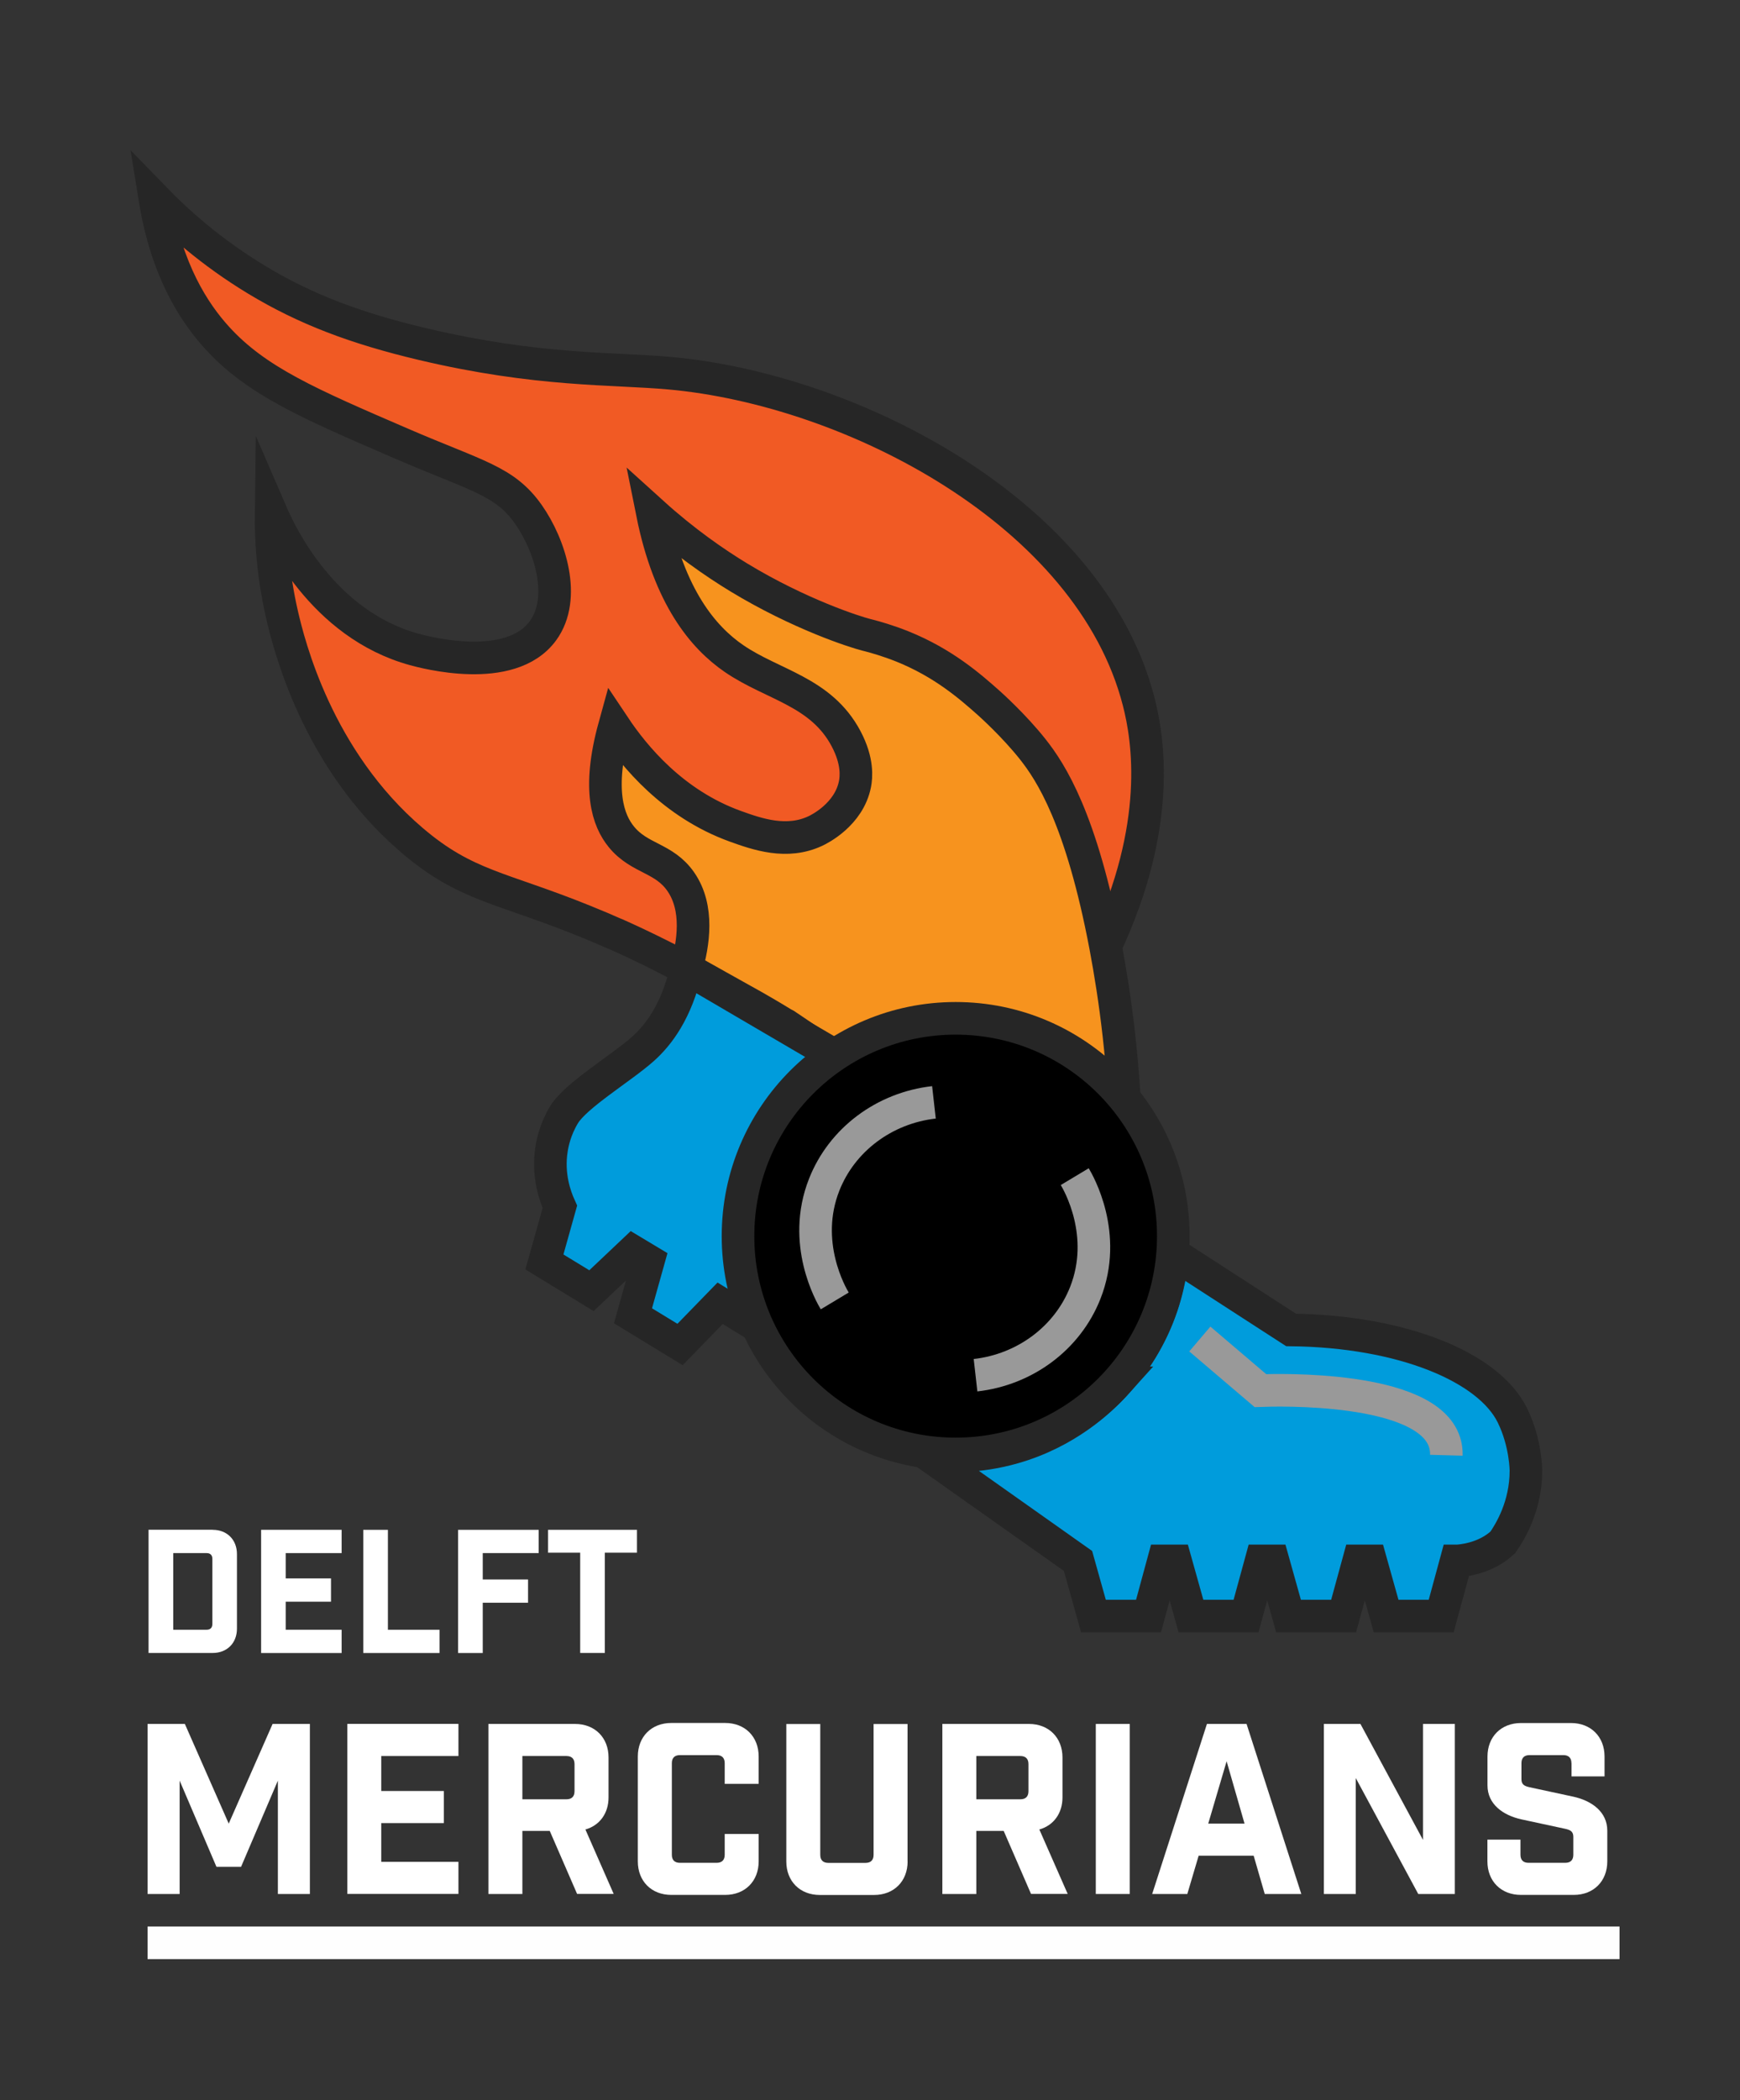 <?xml version="1.0" encoding="UTF-8" standalone="no"?>
<svg
   id="Laag_1"
   viewBox="0 0 266.94 321.98"
   version="1.1"
   sodipodi:docname="logo_dark.svg"
   inkscape:version="1.2.2 (b0a8486541, 2022-12-01)"
   xmlns:inkscape="http://www.inkscape.org/namespaces/inkscape"
   xmlns:sodipodi="http://sodipodi.sourceforge.net/DTD/sodipodi-0.dtd"
   xmlns="http://www.w3.org/2000/svg"
   xmlns:svg="http://www.w3.org/2000/svg">
  <rect x="0" y="0" width="266.94" height="321.98" fill="#333333" stroke="none"/>
  <sodipodi:namedview
     id="namedview65"
     pagecolor="#ffffff"
     bordercolor="#666666"
     borderopacity="1.0"
     inkscape:showpageshadow="2"
     inkscape:pageopacity="0.0"
     inkscape:pagecheckerboard="0"
     inkscape:deskcolor="#d1d1d1"
     showgrid="false"
     inkscape:zoom="1.9412824"
     inkscape:cx="90.66172"
     inkscape:cy="139.08332"
     inkscape:window-width="1920"
     inkscape:window-height="1131"
     inkscape:window-x="0"
     inkscape:window-y="0"
     inkscape:window-maximized="1"
     inkscape:current-layer="g20" />
  <defs
     id="defs4">
    <style
       id="style2">.cls-1,.cls-2{fill:none;}.cls-3{fill:#f15a24;}.cls-3,.cls-4,.cls-5,.cls-2,.cls-6{stroke-miterlimit:10;stroke-width:5px;}.cls-3,.cls-4,.cls-5,.cls-6{stroke:#fff;}.cls-4{fill:#f7931e;}.cls-5{fill:#009cdc;}.cls-2{stroke:#000;}</style>
  </defs>
  <g
     id="g10">
    <path
       class="cls-3"
       d="m101.69,146.63s-3.32-1.66-5.97-2.86c-.46-.21-.91-.41-.91-.41-.01,0-.02,0-.02,0-1.68-.75-3.34-1.45-5.22-2.21-12.75-5.16-18.1-5.3-26.32-12.3-14.65-12.47-18.94-30.14-19.98-34.61-1.47-6.38-1.73-11.87-1.68-15.7,1.38,3.19,7.81,17.15,21.97,21.02,1.43.39,14.72,4.02,19.74-2.87,3.65-5,1.11-13.08-2.23-17.83-3.64-5.17-7.81-5.82-19.42-10.83-14.27-6.15-22.29-9.61-28.34-16.24-3.51-3.85-7.77-10.32-9.55-21.33,3.42,3.52,8.57,8.17,15.6,12.42,7.47,4.51,15.16,7.43,25.47,9.87,17.69,4.19,29.11,3.67,37.89,4.46,27.96,2.5,64.51,21.39,71.96,50.31,1.52,5.88,3.59,19.04-5.09,37.57.34,2.05.64,4.23.88,6.53.24,2.33.39,4.55.47,6.65-1.91,1.33-3.83,2.65-5.74,3.98-1.53-1.03-3.52-2.18-5.96-3.18-2.38-.97-4.55-1.53-6.32-1.87-.35-1.96-.71-3.91-1.06-5.87h-10.53c-.35,1.96-.71,3.91-1.06,5.87-2.06.4-4.6,1.08-7.34,2.31-1.74.78-3.24,1.63-4.5,2.44-.29,0-.59-.02-.88-.02-.58-.39-1.16-.78-1.75-1.18-.8-.55-1.58-1.09-2.34-1.63-.47-.2-.94-.41-1.41-.61-.51-.47-1.02-.93-1.53-1.4-1.6-.94-3.2-1.87-4.81-2.81-3.48-1.94-6.95-3.88-10.43-5.82-1.2-.61-2.4-1.23-3.6-1.84Z"
       id="path6"
       style="stroke:#262626;stroke-opacity:1" />
    <path
       class="cls-4"
       d="m105.29,148.47c1.08-3.78,1.97-9.25-.85-13.31-2.58-3.71-6.33-3.46-9.11-6.87-2.03-2.48-3.76-7.17-1.07-16.91,3.02,4.52,8.96,11.82,18.53,15.28,3.43,1.24,7.92,2.79,12.31.73.54-.25,5.16-2.51,6.07-7.22.19-1.01.47-3.45-1.36-6.91-3.84-7.26-11.26-8.23-17.2-12.3-4.68-3.21-9.94-9.37-12.54-22.35,4.93,4.46,9.59,7.67,13.29,9.92,9.31,5.64,17.8,8.35,19.52,8.78.31.08,1.89.46,3.99,1.2.51.18,1.03.38,1.59.6,6.25,2.52,10.34,6.09,13.21,8.64.27.24,3.9,3.49,6.76,7.1,2.79,3.52,7.47,10.67,11.18,30.24,1.46,7.73,2.95,18.3,3.18,31.06-1.24-2.42-3.98-6.95-9.25-10.67-4.58-3.23-9.03-4.4-11.53-4.87-2.39-.45-7.29-1.06-13.11.52-3.34.9-5.92,2.24-7.66,3.3-2.29-1.54-4.05-2.74-5.25-3.58-.67-.47-1.94-1.35-3.73-2.56-.76-.52-1.38-.93-1.75-1.18-.13-.07-.27-.14-.4-.21-1.84-1.13-3.35-2-4.4-2.6-1.41-.8-2.53-1.4-5.57-3.11-.5-.28-.92-.52-1.19-.67-1.22-.68-2.45-1.36-3.67-2.04Z"
       id="path8"
       style="stroke:#262626;stroke-opacity:1" />
  </g>
  <rect
     class="cls-1"
     width="266.94"
     height="321.98"
     id="rect12" />
  <g
     id="g20">
    <path
       class="cls-5"
       d="m171.3,211.99c-2.52,2.8-7.69,7.59-15.76,9.91-5.61,1.61-10.43,1.4-13.27,1.06,7.7,5.44,15.4,10.88,23.11,16.33.79,2.82,1.58,5.63,2.37,8.45h8.45c.77-2.82,1.54-5.63,2.3-8.45h1.84c.79,2.82,1.58,5.63,2.37,8.45h8.45c.77-2.82,1.54-5.63,2.31-8.45h1.84c.79,2.82,1.58,5.63,2.37,8.45h8.45c.77-2.82,1.54-5.63,2.31-8.45h1.84c.79,2.82,1.58,5.63,2.37,8.45h8.45c.77-2.82,1.54-5.63,2.3-8.45h.28c1.66-.15,4.56-.69,6.88-2.85,1.14-1.64,3.55-5.6,3.54-11,0,0,0-4.23-2.07-8.45-3.62-7.43-16.94-12.92-33.96-13.11-6.09-3.94-12.18-7.87-18.27-11.81-.11,1.81-.43,4.33-1.29,7.22-.53,1.78-2.35,7.3-7.23,12.7Z"
       id="path14"
       style="stroke:#262626;stroke-opacity:1" />
    <path
       class="cls-5"
       d="m105.29,148.47c-1.48,6.6-4.29,10.21-6.61,12.29-3.28,2.94-10.31,7.12-12.13,10.1-1.4,2.3-1.8,4.44-1.94,5.34-.63,4.02.59,7.29,1.28,8.81-.79,2.82-1.58,5.64-2.37,8.45,2.41,1.47,4.81,2.93,7.22,4.4,2.12-2.01,4.25-4.01,6.37-6.02.79.47,1.58.94,2.37,1.42-.79,2.82-1.58,5.64-2.37,8.45,2.41,1.47,4.81,2.93,7.22,4.4,2.05-2.11,4.1-4.21,6.15-6.32h0c1.91,1.17,3.82,2.34,5.72,3.51-.56-4.49-.84-11.75,1.69-20.07,1.42-4.66,3.35-8.42,5.1-11.24,2.97-2.65,5.94-5.3,8.91-7.95-8.87-5.19-17.73-10.38-26.6-15.57Z"
       id="path16"
       style="stroke:#262626;stroke-opacity:1" />
    <path
       class="cls-5"
       d="m221.89,223.09c.02-.73-.08-1.38-.27-1.98-2.75-8.71-25.83-8.02-28.26-7.93-3.1-2.64-6.19-5.27-9.29-7.91"
       id="path18"
       style="stroke:#999999;stroke-opacity:1" />
  </g>
  <g
     id="g52"
     style="fill:#ffffff">
    <path
       d="m32.63,234.52c2.2,0,3.72,1.52,3.72,3.72v11.44c0,2.2-1.52,3.72-3.72,3.72h-9.84v-18.89h9.84Zm-.94,15.32c.58,0,.89-.31.89-.89v-9.97c0-.58-.31-.89-.89-.89h-5.11v11.75h5.11Z"
       id="path22"
       style="fill:#ffffff" />
    <path
       d="m52.41,234.52v3.57h-8.58v3.88h6.95v3.57h-6.95v4.3h8.58v3.57h-12.35v-18.89h12.35Z"
       id="path24"
       style="fill:#ffffff" />
    <path
       d="m59.51,234.52v15.32h7.92v3.57h-11.7v-18.89h3.78Z"
       id="path26"
       style="fill:#ffffff" />
    <path
       d="m70.29,234.52h12.35v3.57h-8.58v4.04h6.95v3.57h-6.95v7.71h-3.78v-18.89Z"
       id="path28"
       style="fill:#ffffff" />
    <path
       d="m92.79,238.03v15.37h-3.78v-15.37h-4.93v-3.51h13.64v3.51h-4.93Z"
       id="path30"
       style="fill:#ffffff" />
    <path
       d="m47.55,290.35h-4.92v-17.38l-5.65,13.22h-3.77l-5.65-13.22v17.38h-4.92v-26.07h5.72l6.73,15.28,6.73-15.28h5.72v26.07Z"
       id="path32"
       style="fill:#ffffff" />
    <path
       d="m70.33,264.28v4.92h-11.84v5.36h9.6v4.92h-9.6v5.94h11.84v4.92h-17.05v-26.07h17.05Z"
       id="path34"
       style="fill:#ffffff" />
    <path
       d="m88.54,290.35l-4.2-9.67h-4.2v9.67h-5.21v-26.07h13.29c3.04,0,5.14,2.1,5.14,5.14v6.12c0,2.46-1.38,4.31-3.55,4.92l4.34,9.88h-5.61Zm-.4-19.92c0-.8-.43-1.23-1.23-1.23h-6.77v6.63h6.77c.8,0,1.23-.43,1.23-1.23v-4.16Z"
       id="path36"
       style="fill:#ffffff" />
    <path
       d="m111.18,270.29c0-.8-.43-1.23-1.23-1.23h-5.65c-.8,0-1.23.43-1.23,1.23v14.05c0,.8.43,1.23,1.23,1.23h5.65c.8,0,1.23-.43,1.23-1.23v-3.19h5.21v4.2c0,3.04-2.1,5.14-5.14,5.14h-8.26c-3.04,0-5.14-2.1-5.14-5.14v-16.08c0-3.04,2.1-5.14,5.14-5.14h8.26c3.04,0,5.14,2.1,5.14,5.14v4.2h-5.21v-3.19Z"
       id="path38"
       style="fill:#ffffff" />
    <path
       d="m139.24,285.36c0,3.04-2.1,5.14-5.14,5.14h-8.33c-3.04,0-5.14-2.1-5.14-5.14v-21.07h5.21v20.06c0,.8.43,1.23,1.23,1.23h5.72c.8,0,1.23-.43,1.23-1.23v-20.06h5.21v21.07Z"
       id="path40"
       style="fill:#ffffff" />
    <path
       d="m158.18,290.35l-4.2-9.67h-4.2v9.67h-5.21v-26.07h13.29c3.04,0,5.14,2.1,5.14,5.14v6.12c0,2.46-1.38,4.31-3.55,4.92l4.35,9.88h-5.61Zm-.4-19.92c0-.8-.43-1.23-1.23-1.23h-6.77v6.63h6.77c.8,0,1.23-.43,1.23-1.23v-4.16Z"
       id="path42"
       style="fill:#ffffff" />
    <path
       d="m168.11,264.28h5.21v26.07h-5.21v-26.07Z"
       id="path44"
       style="fill:#ffffff" />
    <path
       d="m182.16,290.35h-5.4l8.4-26.07h6.08l8.4,26.07h-5.61l-1.7-5.87h-8.44l-1.74,5.87Zm3.19-10.79h5.58l-2.75-9.56-2.82,9.56Z"
       id="path46"
       style="fill:#ffffff" />
    <path
       d="m223.19,264.28v26.07h-5.61l-9.59-17.78v17.78h-4.89v-26.07h5.61l9.6,17.78v-17.78h4.89Z"
       id="path48"
       style="fill:#ffffff" />
    <path
       d="m241.08,270.29c0-.8-.43-1.23-1.23-1.23h-5.21c-.8,0-1.23.43-1.23,1.23v2.46c0,.8.43,1.05,1.23,1.23l6.73,1.45c2.82.62,5.21,2.32,5.21,5.21v4.71c0,3.04-2.1,5.14-5.14,5.14h-8.11c-3.04,0-5.14-2.1-5.14-5.14v-3.33h5.07v2.32c0,.8.43,1.23,1.23,1.23h5.65c.8,0,1.23-.43,1.23-1.23v-2.75c0-.8-.43-1.05-1.23-1.23l-6.73-1.45c-2.82-.62-5.21-2.32-5.21-5.21v-4.42c0-3.04,2.1-5.14,5.14-5.14h7.68c3.04,0,5.14,2.1,5.14,5.14v3.04h-5.07v-2.03Z"
       id="path50"
       style="fill:#ffffff" />
  </g>
  <line
     class="cls-2"
     x1="22.64"
     y1="297.83"
     x2="248.46"
     y2="297.83"
     id="line54"
     style="fill:#ffffff;stroke:#fefefe;stroke-opacity:1" />
  <circle
     class="cls-5"
     cx="146.61"
     cy="190.06"
     r="21.23"
     transform="translate(-64.48 304.33) rotate(-80.78)"
     id="circle56" />
  <circle
     class="cls-6"
     cx="146.61"
     cy="189.5"
     r="33.39"
     id="circle58"
     style="stroke:#262626;stroke-opacity:1" />
  <path
     class="cls-6"
     d="m128.06,199.43c-.57-.95-5.14-8.88-1.62-17.81,2.72-6.91,9.23-11.77,16.84-12.63"
     id="path60"
     style="stroke:#999999;stroke-opacity:1" />
  <path
     class="cls-6"
     d="m164.88,180.38c.57.95,5.14,8.88,1.62,17.81-2.72,6.91-9.23,11.77-16.84,12.63"
     id="path62"
     style="stroke:#999999;stroke-opacity:1" />
</svg>
